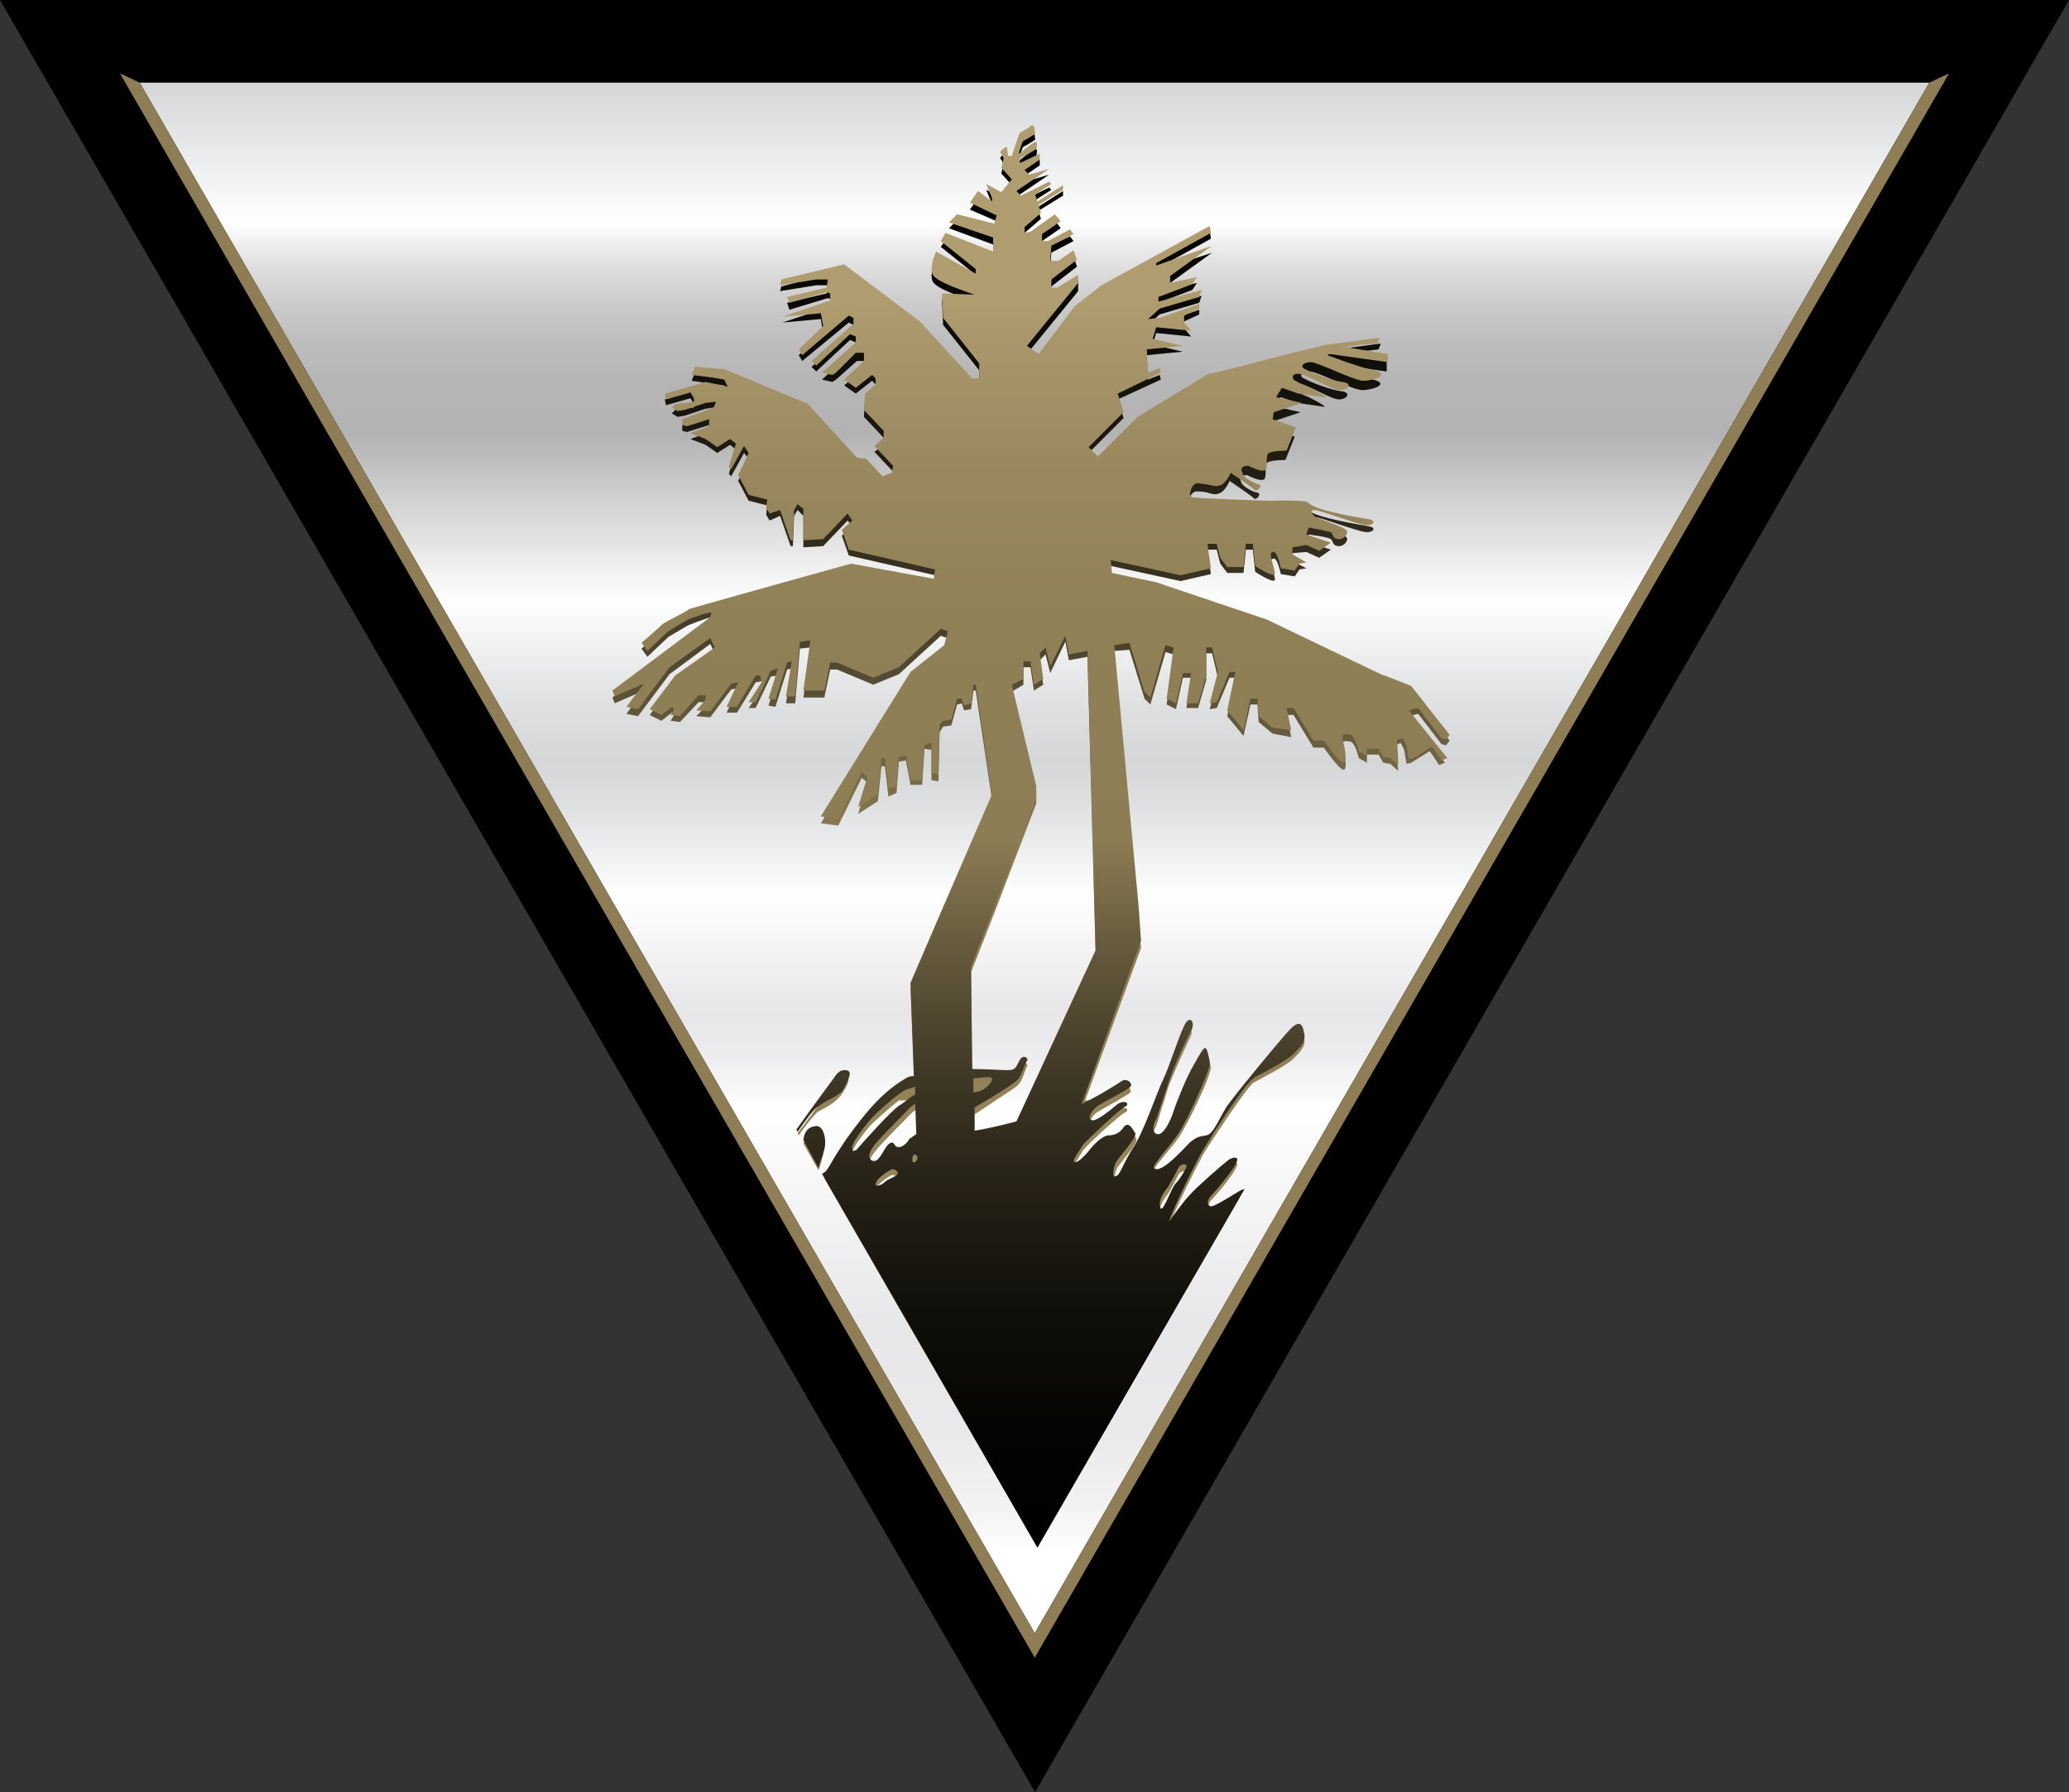 <svg xmlns="http://www.w3.org/2000/svg" viewBox="0 0 17.77 15.39"><rect x="0" y="0" width="17.77" height="15.39" fill="#333333" stroke="none"/><path d="M8.89 0H0l8.89 15.39L17.77 0z"/><linearGradient id="a" gradientUnits="userSpaceOnUse" x1="8.886" y1="14.027" x2="8.886" y2=".714"><stop offset=".05" stop-color="#fff"/><stop offset=".083" stop-color="#f2f2f3"/><stop offset=".126" stop-color="#eaeaeb"/><stop offset=".198" stop-color="#e7e7e9"/><stop offset=".339" stop-color="#fff"/><stop offset=".35" stop-color="#f8f8f8"/><stop offset=".377" stop-color="#ebebed"/><stop offset=".402" stop-color="#e7e7e9"/><stop offset=".476" stop-color="#fff"/><stop offset=".491" stop-color="#f5f6f6"/><stop offset=".536" stop-color="#dddfe0"/><stop offset=".563" stop-color="#d4d6d8"/><stop offset=".596" stop-color="#dddfe0"/><stop offset=".648" stop-color="#f5f6f6"/><stop offset=".666" stop-color="#fff"/><stop offset=".773" stop-color="#b3b3b3"/><stop offset=".81" stop-color="#b6b6b6"/><stop offset=".839" stop-color="silver"/><stop offset=".866" stop-color="#d1d1d1"/><stop offset=".892" stop-color="#e9e9e9"/><stop offset=".91" stop-color="#fff"/><stop offset="1" stop-color="#d4d6d8"/></linearGradient><path fill="url(#a)" d="M1.2.71l7.69 13.32v-.01L16.57.71z"/><path fill="#8F7D56" d="M8.89 14.02zM2.75 3.61l6.14 10.63v-.21L1.2.71 1.03.63l1.72 2.98zM16.57.71L9.64 12.72l-.75 1.3v.21L16.74.63z"/><linearGradient id="b" gradientUnits="userSpaceOnUse" x1="8.856" y1="1.127" x2="8.856" y2="13.293"><stop offset="0"/><stop offset=".083" stop-color="#040402"/><stop offset=".167" stop-color="#100f0a"/><stop offset=".253" stop-color="#252116"/><stop offset=".339" stop-color="#423a27"/><stop offset=".424" stop-color="#665b3d"/><stop offset=".5" stop-color="#8d7d54"/><stop offset=".651" stop-color="#908056"/><stop offset=".757" stop-color="#99885e"/><stop offset=".849" stop-color="#a9976b"/><stop offset=".877" stop-color="#af9d70"/><stop offset="1" stop-color="#af9d70"/></linearGradient><path fill="url(#b)" d="M6.9 9.82l.13.23c.02-.05.03-.1.04-.13.01-.07 0-.19-.06-.2-.04.01-.09.03-.11.1m.26-.51c-.01.01-.05.07-.1.14-.06.08-.13.18-.21.28l.01.02c.06-.09.13-.17.16-.2.05-.03.12-.06.16-.1l.04-.04c.03-.04.09-.14.06-.16 0-.01-.02-.01-.03-.01-.03 0-.06.02-.09.07m.36.91c0-.03.05-.08.14-.13 0 0 .04 0 .05.03.01.03-.08.05-.11.08-.02.02-.04.03-.06.03-.01.01-.02 0-.02-.01m2.45.22c-.03-.06.02-.13.04-.16.03-.03.09-.15.11-.19.02-.04.08-.04.07-.01-.01.03-.06.11-.09.14-.04.03-.1.23-.13.22 0 .01 0 0 0 0m-2.13-.45c.01-.03.03-.01.04 0V10c-.01.01-.02.03-.04.04 0 0-.01-.03 0-.05m-.36.02c-.02-.03-.01-.06.02-.1.03-.05.21-.23.26-.28.04-.04.07-.08.11-.1l.01.26c-.03.01-.05.03-.07.05-.02.04-.07.08-.1.08-.03-.02-.03-.08-.07-.04-.04.02-.08.15-.13.15-.01 0-.02-.01-.03-.02m-.16-.09c-.02-.04.1-.19.15-.25.03-.03.16-.15.25-.22h.14c-.06.03-.08.06-.13.09-.06.03-.31.31-.37.38 0 0-.01.01-.02.01-.01.01-.02 0-.02-.01m1.83-4.41l.03.16.16-.03.06 2.2.01.37-.58 1.24-.1.24c-.15.03-.29.06-.36.07v-.19c.03-.02.11-.07.18-.12.09-.06.19-.12.2-.14.03-.03.05-.11.07-.15.02-.02-.03-.06-.06-.01-.03.05-.03.09-.1.09-.06 0-.2-.01-.31-.01l-.01-.88.2-.51.36-.94v-.1l-.21-.86.1-.06v-.15h.06l.03.2.08-.05-.03-.21.05-.05.04.16.13-.27zm-.3-4.37c-.01.02-.06.04-.09.06-.01 0-.05.14-.07.19h-.03c-.01-.02-.01-.08-.01-.08-.03.01-.08.05-.05.06l.02.04-.02.08.09.1-.09.11-.13-.07.05.12v.03L8.4 1.7l-.07.1.23.1-.02.07-.32-.08-.07.07.38.14v.11l-.4-.16-.05.07.3.24v.04l-.34-.18s-.08.17-.01.22c.06.06.34.15.34.15l-.28-.02.01.22.31.39v.13h-.06l-.45-.5-.65-.49-.54.14-.01.04.31-.05h.1l-.01.07-.34.08.02.06.33-.1.03.01v.06l-.42.14.33-.03.02.12-.21.19.03.05.4-.33.04.02v.04l-.36.32.04.04.29-.27.05.02v.05l-.29.27.09.02.03-.02.18-.16h.07v.06l-.18.15.1.07.14-.11.03.03.01.05-.1.08-.01.15.17.18v.06l-.08.06.16.17-.01.06-.08.03-.14-.15h-.08l-.43-.48h-.01c-.05-.02-.7-.29-.7-.29l-.25-.02-.03.07c.2.03.28.04.28.04l.03.06-.19-.04-.35.1.01.05.21-.06.03.05v.03l-.16.02-.03.03.05.03.06-.01.18-.06.07-.01v.05l-.27.1v.05l.04.01.19-.06v.06l-.16.06.13.05.1.07.11-.07.05.04-.06.21.02.02.11-.2.04.05-.09.19.09.17.16.04-.01.08.03.05.09-.04.09.26h.02l.01-.26.03-.05.05.05v.27l.17-.01.21-.22.04.05-.09.08.06.17.74.17-.01.09-.71-.14s-1.37.38-1.39.39c-.07.04-.19.1-.23.13-.04.04-.18.16-.18.16l.05.07s.16-.15.18-.17c.1-.06.17-.1.17-.1s.15-.06.2-.07l-.01.05-.84.64.02.05.25-.11-.15.2.1.02.27-.36.35-.26.04.08-.34.24-.22.29.1.05.09-.07.02.02-.03.05.08.01.16-.17h.06v.04l-.08.08.12.01.18-.24.06-.01-.1.21h.09l.16-.26.05-.01.01.06-.12.17h.06l.13-.27.06-.01-.08.26.06.01.1-.32.04-.01-.05.3h.08l.04-.47.09-.01-.06.43h.18l.05-.24h.06l.31.13.22-.09.36-.33.06.02-.03.11-.29.24-.77 1.24.15.02.2-.41.05.04-.08.27.17-.11.03-.3h.03l.03.26.07-.03.02-.27.06-.01.04.21h.1l.02-.31.06.01v.26l.06.01.01-.42.03-.05.07-.01.05-.18.04-.01.02.06.06-.01.02-.16h.02l.14.94-.42.98-.28.64.03.8c-.03.01-.06.02-.07.02-.07.04-.13.09-.19.14-.11.1-.21.22-.32.38-.15.22-.15.26-.19.29l.72 1.25 1.11 1.92 1.11-1.92.63-1.09c-.05.03-.22.14-.25.13-.04-.01-.03-.06 0-.1.04-.04.2-.23.22-.29.03-.06-.05-.04-.08-.01-.04.03-.27.23-.32.29-.05.05-.15.18-.18.23.03-.1.23-.5.29-.61.04-.07.2-.31.32-.48.06-.08.1-.14.13-.15.09-.05.27-.14.33-.2s.11-.11.09-.18c-.01-.06-.03-.13-.13-.02-.09.1-.34.4-.46.55-.02.03-.04.05-.05.06-.08.1-.13.27-.2.28-.07.01-.09.02-.14.06-.05.05-.25.28-.31.22-.02-.02.16-.21.22-.3.03-.05.11-.19.17-.33.06-.12.1-.24.1-.26-.01-.06-.02-.13-.04-.13s-.06.08-.1.15c-.03.05-.08.15-.11.24-.02.06-.04.11-.05.15-.05.12-.1.22-.15.22-.05 0-.06-.06-.02-.13.02-.05.04-.14.07-.22.02-.07.04-.14.06-.18.04-.1.13-.3.17-.38.02-.07-.03-.11-.07-.02-.05.1-.13.36-.18.46-.01.03-.03.07-.05.12-.06.15-.14.37-.2.47-.09.13-.1.22-.14.23-.03.02-.02-.06 0-.11.03-.06.19-.22.17-.26-.03-.06-.06-.1-.1-.05-.04.05-.09.07-.14.07-.04 0-.11.06-.15.11-.03.05-.11.13-.13.13-.04-.02.03-.1.06-.16.05-.06.33-.32.37-.33.03-.02 0-.06-.07-.02-.06.05-.18.15-.22.15-.04-.02-.02-.07.03-.12.03-.02.12-.07.19-.11.05-.03.1-.06.11-.07.01-.03-.03-.07-.07-.05-.02.01-.1.07-.19.12h-.13l.48-1.31-.03-.3-.2-2.25.13-.01.13.42.05.05.13-.45.07.02-.06.43.08.04.06-.27h.07l-.04.26h.1l.07-.24v-.23h.05l.05.21-.07.27.06-.01.11-.26h.05l-.07.33.14.17.06-.27h.06l.01.15.12.1.16.03-.04-.19h.06l.17.28h.09s.13.19.17.19c.04 0 0-.17-.01-.21-.01-.04.03-.04.07-.03.04.01.07.14.07.14l.07.04v-.07h.1l.04.07.06.01.07.06-.03-.22.05-.02.03.06.02.12.04-.01.16-.1.08.12.05-.02-.31-.4.08-.02.2.26.04.01.03-.04-.33-.42-.23-.09-.01-.01-1-.48-.95-.31-.38-.08-.01-.11.6.13.26-.06-.03-.21h.08l.03.12.06.08h.14l.02-.2h.06l.02.19s.18.12.17.06c-.01-.07-.06-.17-.02-.17.04-.03.07.13.07.13l.12.02.04-.06.06-.01-.12-.06v-.07l.12-.01.11.05.1-.07-.21-.07.02-.06s.16.02.19.04c.02.01.01.06.07.06.05 0 .09-.06.06-.08-.03-.03-.22-.09-.26-.11-.04-.03-.05-.06-.01-.06.05 0 .38.13.45.13.06 0 .08-.04.02-.05-.05-.01-.45-.07-.53-.14-.02-.03-.21-.02-.32-.02-.1 0-.63-.02-.68-.02-.04-.01-.01-.11.04-.12.03 0 .06 0 .1.01.03.01.07.02.09.01.06-.01.1-.11.1-.11s.18.12.21.15c.02.02.07-.04.03-.05-.03 0-.13-.05-.14-.09-.02-.04 0-.06.05-.06.04.02.11.05.14.04.04-.01 0-.14.04-.15.03-.02.15-.02.15-.02l.08-.2-.2-.07.01-.06.24-.08-.22-.05.05-.08.14.05.21.03c.08.02-.05-.05-.11-.08-.06-.02-.14-.07-.14-.07s-.03-.05.04-.05.29.14.36.14.11-.06.02-.07c-.09-.01-.27-.08-.32-.11-.05-.02-.02-.06.05-.06.06 0 .37.16.45.16.09 0 .27-.06.05-.1-.12-.03-.25-.08-.36-.12l.02-.01.5.07V3.1l-.37-.06.08-.01.06-.01.16-.02.02-.05-.45.06h-.01l-.2.05c-.15.03-.75.2-.81.21l-.62.36-.34.34-.08-.08.3-.3-.05-.16.37-.17-.01-.04-.1.04-.01-.21.31-.03-.26-.06.03-.1.3.03-.06-.07v-.06l.13-.06v-.04l-.34.12-.1.01.1-.09.34-.1.02-.06-.37.1V2.6l.29-.11.04-.06-.23.05v-.05l.36-.26-.48.16v-.02l.47-.26-.01-.07-.93.52-.23.18-.31.42-.1-.06.44-.54v-.09l-.18.12-.05-.01v-.06l.22-.17-.03-.09-.13.09-.07.01.01-.13.19-.1-.03-.04-.19.09h-.05v-.05l.16-.11-.05-.07-.21.15-.05.01V2l.14-.12-.02-.07c.08-.05.21-.13.21-.13v-.04l-.22.14-.02-.06.14-.09-.02-.02-.24.12-.04-.04.28-.19-.17.05-.04-.04.13-.09v-.05l-.17.08v-.03c.06-.03.14-.08.14-.08s.02-.07-.01-.06c-.03.01-.12.09-.14.1l-.01.02c.02-.06.04-.14.05-.14.04-.02.1-.06.1-.06s0-.07-.02-.07c-.01 0-.01 0-.02.01"/><linearGradient id="c" gradientUnits="userSpaceOnUse" x1="8.856" y1="13.293" x2="8.856" y2="1.075"><stop offset="0"/><stop offset=".083" stop-color="#040402"/><stop offset=".167" stop-color="#100f0a"/><stop offset=".253" stop-color="#252116"/><stop offset=".339" stop-color="#423a27"/><stop offset=".424" stop-color="#665b3d"/><stop offset=".5" stop-color="#8d7d54"/><stop offset=".651" stop-color="#908056"/><stop offset=".757" stop-color="#99885e"/><stop offset=".849" stop-color="#a9976b"/><stop offset=".877" stop-color="#af9d70"/><stop offset="1" stop-color="#af9d70"/></linearGradient><path fill="url(#c)" d="M6.9 9.79l.13.24c.01-.05.04-.12.05-.16.02-.07 0-.19-.06-.2-.06 0-.11.03-.12.12m.26-.53c-.02.03-.18.24-.32.44l.01.02c.07-.1.14-.2.18-.22.06-.05.18-.09.21-.14.02-.04.08-.14.05-.16-.01-.01-.02-.01-.04-.01-.03 0-.06.02-.09.07m.36.91c0-.03.05-.08.14-.13 0 0 .04 0 .05.03.01.03-.08.05-.11.08-.02.02-.04.03-.06.03-.01.01-.02 0-.02-.01m2.45.21c-.03-.06.02-.13.04-.16.03-.03.09-.15.11-.19.02-.04.08-.04.07-.01-.01.03-.06.11-.09.14-.04.04-.1.23-.13.22 0 .01 0 .01 0 0m-2.13-.45c.01-.03.03-.01.04 0v.01c0 .02-.01.04-.04.04 0 0-.01-.02 0-.05m-.36.03c-.03-.03-.01-.06.01-.1.03-.05.21-.23.26-.28.04-.04.07-.08.11-.1l.01.26c-.02.01-.04.03-.06.04-.02.04-.07.08-.1.07-.03 0-.03-.06-.07-.03-.04.02-.08.15-.13.15-.01 0-.02 0-.03-.01m-.16-.09c-.02-.04.1-.19.15-.25.05-.06.26-.25.33-.27.01 0 .04-.01.06-.02v.07c-.06.03-.08.06-.13.09-.06.03-.31.31-.37.38 0 0-.01.01-.02.01-.01.01-.02 0-.02-.01m1.04-.61c.05 0 .09-.01.11-.01.1-.01.03.07-.03.11-.02.01-.05.02-.08.02v-.12zm.79-3.8l.03.16.16-.03.06 2.2.01.37-.68 1.47c-.15.04-.29.07-.36.08v-.2c.07-.04.36-.21.38-.25.03-.04.05-.12.07-.15.02-.02-.03-.06-.06-.01-.03.05-.03.09-.1.09-.06 0-.2-.01-.31-.01l-.01-.88.2-.51.36-.94v-.1l-.21-.87.1-.05v-.15h.06l.03.2.08-.05-.03-.22.05-.05.04.16.13-.26zm-.3-4.38c-.01.02-.06.04-.09.06-.01.01-.05.14-.07.2h-.03c-.01-.03-.01-.08-.01-.08-.03.01-.08.05-.05.06l.02.04-.02.08.09.1-.09.11-.13-.07.05.12v.03l-.12-.09-.07.1.23.11-.02.07-.32-.08-.07.07.38.13v.12L8.12 2l-.04.07.3.24v.04l-.34-.19s-.08.17-.01.22c.06.06.34.15.34.15l-.28-.01.01.21.31.39v.13h-.06l-.45-.49-.65-.49-.54.13-.01.05.31-.05h.1l-.01.07-.34.08.02.05.32-.09.03.01v.06l-.41.14.33-.03.02.11-.21.2.03.05.4-.34.04.02v.05l-.36.32.04.04.29-.27.05.02v.05l-.29.26.09.02.03-.02.17-.17h.07v.07l-.17.16.1.07.14-.11.03.03v.05l-.09.08-.01.14.17.18v.06l-.08.07.16.17-.01.06-.08.03-.14-.15-.08-.01-.43-.47h-.01c-.05-.02-.7-.29-.7-.29l-.25-.02-.03.07c.19.02.28.04.28.04l.03.06-.19-.04-.35.1.01.05.21-.06.03.05v.03l-.16.02-.03.03.05.03.06-.01.18-.06.09-.01-.02.05-.27.1v.05l.04.01.19-.06v.06l-.16.06.13.05.1.07.11-.07.05.04-.06.2.02.02.11-.2.04.06-.09.19.09.17.16.04-.01.07.03.05.09-.03.09.26h.02l.01-.26.03-.05.05.04v.27l.17-.01.21-.22.04.06-.09.08.06.17.74.17-.01.08-.71-.13s-1.37.38-1.39.39c-.07.05-.19.1-.23.13-.04.04-.18.16-.18.16l.05.07s.16-.15.18-.17c.1-.06.17-.1.17-.1s.15-.06.2-.06l-.01.04-.84.63.02.05.25-.11-.15.2.1.02.27-.36.35-.25.04.08-.34.24-.22.29.1.05.09-.07.02.02-.03.05.08.01.16-.18h.06v.04l-.08.09.12.01.18-.24.06-.01-.1.21h.09l.16-.27h.04l.01.06-.11.17h.06l.13-.27.06-.02L6.6 6l.06.01.1-.32.04-.01-.05.3h.08l.04-.47.09-.01-.06.43h.18l.05-.24h.06l.31.13.22-.09.36-.33.06.02-.03.12-.29.23-.77 1.24.15.03.2-.41.05.04-.08.26.17-.11.03-.31h.03l.03.26.07-.01.02-.26.06-.01.04.21h.1l.02-.3.06-.02v.26l.06.01.01-.43.03-.03.07-.01.05-.18h.04l.02.06.06-.02.02-.16h.02l.14.94-.42.97-.28.65.03.8c-.03 0-.06.01-.07.02-.19.11-.33.27-.51.52-.17.25-.15.27-.21.3l1.85 3.21 1.78-3.08-.03.01c-.04.02-.22.14-.26.14-.04-.01-.03-.06 0-.09.04-.04.2-.23.22-.29.03-.06-.05-.04-.08-.01-.04.03-.27.23-.32.29-.05.05-.15.19-.18.23.03-.1.23-.51.29-.61.06-.1.36-.58.45-.63.09-.05.27-.14.33-.2s.11-.11.09-.18c-.01-.06-.03-.13-.13-.02s-.43.51-.51.62c-.08.1-.13.27-.2.28-.07.01-.09.02-.14.06-.05.05-.25.28-.31.22-.02-.02.16-.21.22-.31.06-.09.27-.54.26-.59-.01-.06-.02-.13-.04-.13s-.06.08-.1.15c-.05.08-.14.3-.17.39-.03.1-.09.2-.13.2-.05 0-.06-.06-.02-.13.03-.08.1-.3.14-.41.04-.1.13-.3.17-.37.02-.07-.03-.11-.07-.02-.05.1-.13.36-.18.46-.05.1-.17.46-.26.59-.09.14-.11.24-.15.24-.03.02-.02-.06 0-.11.03-.06.19-.22.17-.26-.03-.05-.06-.1-.1-.05-.03.05-.08.07-.13.07-.04 0-.11.06-.15.11-.03.04-.11.13-.14.12-.03-.01.04-.09.07-.15.05-.05.33-.32.37-.33.03-.02 0-.06-.07-.02-.06.05-.18.15-.22.14-.04-.01-.02-.06.03-.11.05-.04.28-.15.3-.18.02-.03-.03-.07-.07-.05-.03.02-.2.13-.35.2l.51-1.4-.02-.29-.21-2.25.13-.02.13.42.05.05.13-.45.07.02-.06.44.08.04.06-.26h.07l-.04.26h.1l.07-.24v-.24h.05l.05.21-.07.27.06-.01.11-.26h.05l-.07.33.14.17.06-.27h.06l.01.15.12.1.16.02-.04-.19h.06l.17.28h.09s.13.19.17.19c.04 0 0-.17-.01-.21-.01-.04.03-.04.07-.03.04.01.07.14.07.14l.07.04v-.06h.1l.04.07.06.01.07.06-.01-.22.05-.01.03.06.02.12.04-.01.16-.1.08.12.05-.02-.33-.41.08-.02.2.26.04.01.03-.04-.33-.42-.23-.09h-.01l-1-.48L9.93 5l-.38-.08-.01-.11.6.13.26-.06-.03-.21h.08l.03.12.06.08h.14l.02-.2h.06l.02.19s.18.12.17.06c-.01-.07-.06-.17-.02-.18.04-.02.07.14.07.14l.12.02.04-.06.06-.01-.12-.07V4.7l.12-.02.11.05.1-.07-.21-.07.02-.06s.16.03.19.04c.02.01.01.06.07.06.05 0 .09-.06.06-.08-.03-.03-.22-.09-.26-.11-.04-.03-.05-.06-.01-.06.05 0 .38.13.45.13.06 0 .08-.04.02-.05-.05-.01-.45-.07-.52-.14-.02-.03-.21-.02-.32-.02-.1 0-.63-.02-.68-.03-.04-.01-.01-.11.04-.12.03 0 .06.01.09.01.04.01.07.02.1.01.06-.01.1-.11.1-.11s.18.12.21.15c.02.01.07-.04.03-.05-.03-.01-.13-.05-.14-.1-.02-.04 0-.06.05-.06.04.02.11.05.14.04.04-.01 0-.14.04-.15.03-.02.15-.02.15-.02l.08-.2-.2-.07.01-.06.24-.08-.22-.05.05-.08.14.05.21.03c.08.02-.05-.05-.11-.08-.06-.02-.14-.07-.14-.07s-.03-.05.04-.05.29.14.36.14.11-.06.02-.07c-.09-.01-.27-.08-.32-.11-.05-.02-.02-.06.05-.06.06 0 .37.16.45.16.09 0 .27-.06.05-.1-.12-.03-.25-.08-.36-.12l.02-.01.5.07v-.07l-.37-.06.08-.01.06-.01.14-.01.02-.05-.45.06h-.01l-.2.05c-.15.03-.75.2-.81.2l-.61.37-.34.34-.08-.08.3-.3-.05-.16.37-.18-.01-.04-.1.04-.01-.2.31-.03-.26-.06.03-.1.3.03-.06-.07v-.06l.13-.06v-.04l-.34.12-.1.01.1-.09.34-.1.02-.06-.37.1v-.04l.29-.11.04-.06-.23.05v-.06l.36-.26-.48.17v-.02L10.4 2l-.01-.06-.93.51-.23.18-.31.41-.1-.07.44-.54v-.07l-.18.11h-.05V2.4l.22-.17-.03-.08-.13.09h-.07l.01-.13.19-.1-.03-.04-.19.1h-.05v-.06l.16-.11-.05-.06-.21.15L8.8 2v-.05l.14-.12-.02-.07c.08-.05.21-.13.21-.13v-.04l-.22.14-.02-.06.14-.09-.02-.02-.24.12-.04-.04.28-.19-.17.05-.04-.04.13-.09v-.05l-.17.08v-.04c.06-.03.14-.08.14-.08s.02-.07-.01-.06c-.03.01-.12.09-.14.1l-.01.03c.02-.06.04-.14.05-.14.04-.02.1-.06.1-.06s0-.07-.02-.07c-.01-.01-.01 0-.02 0"/></svg>